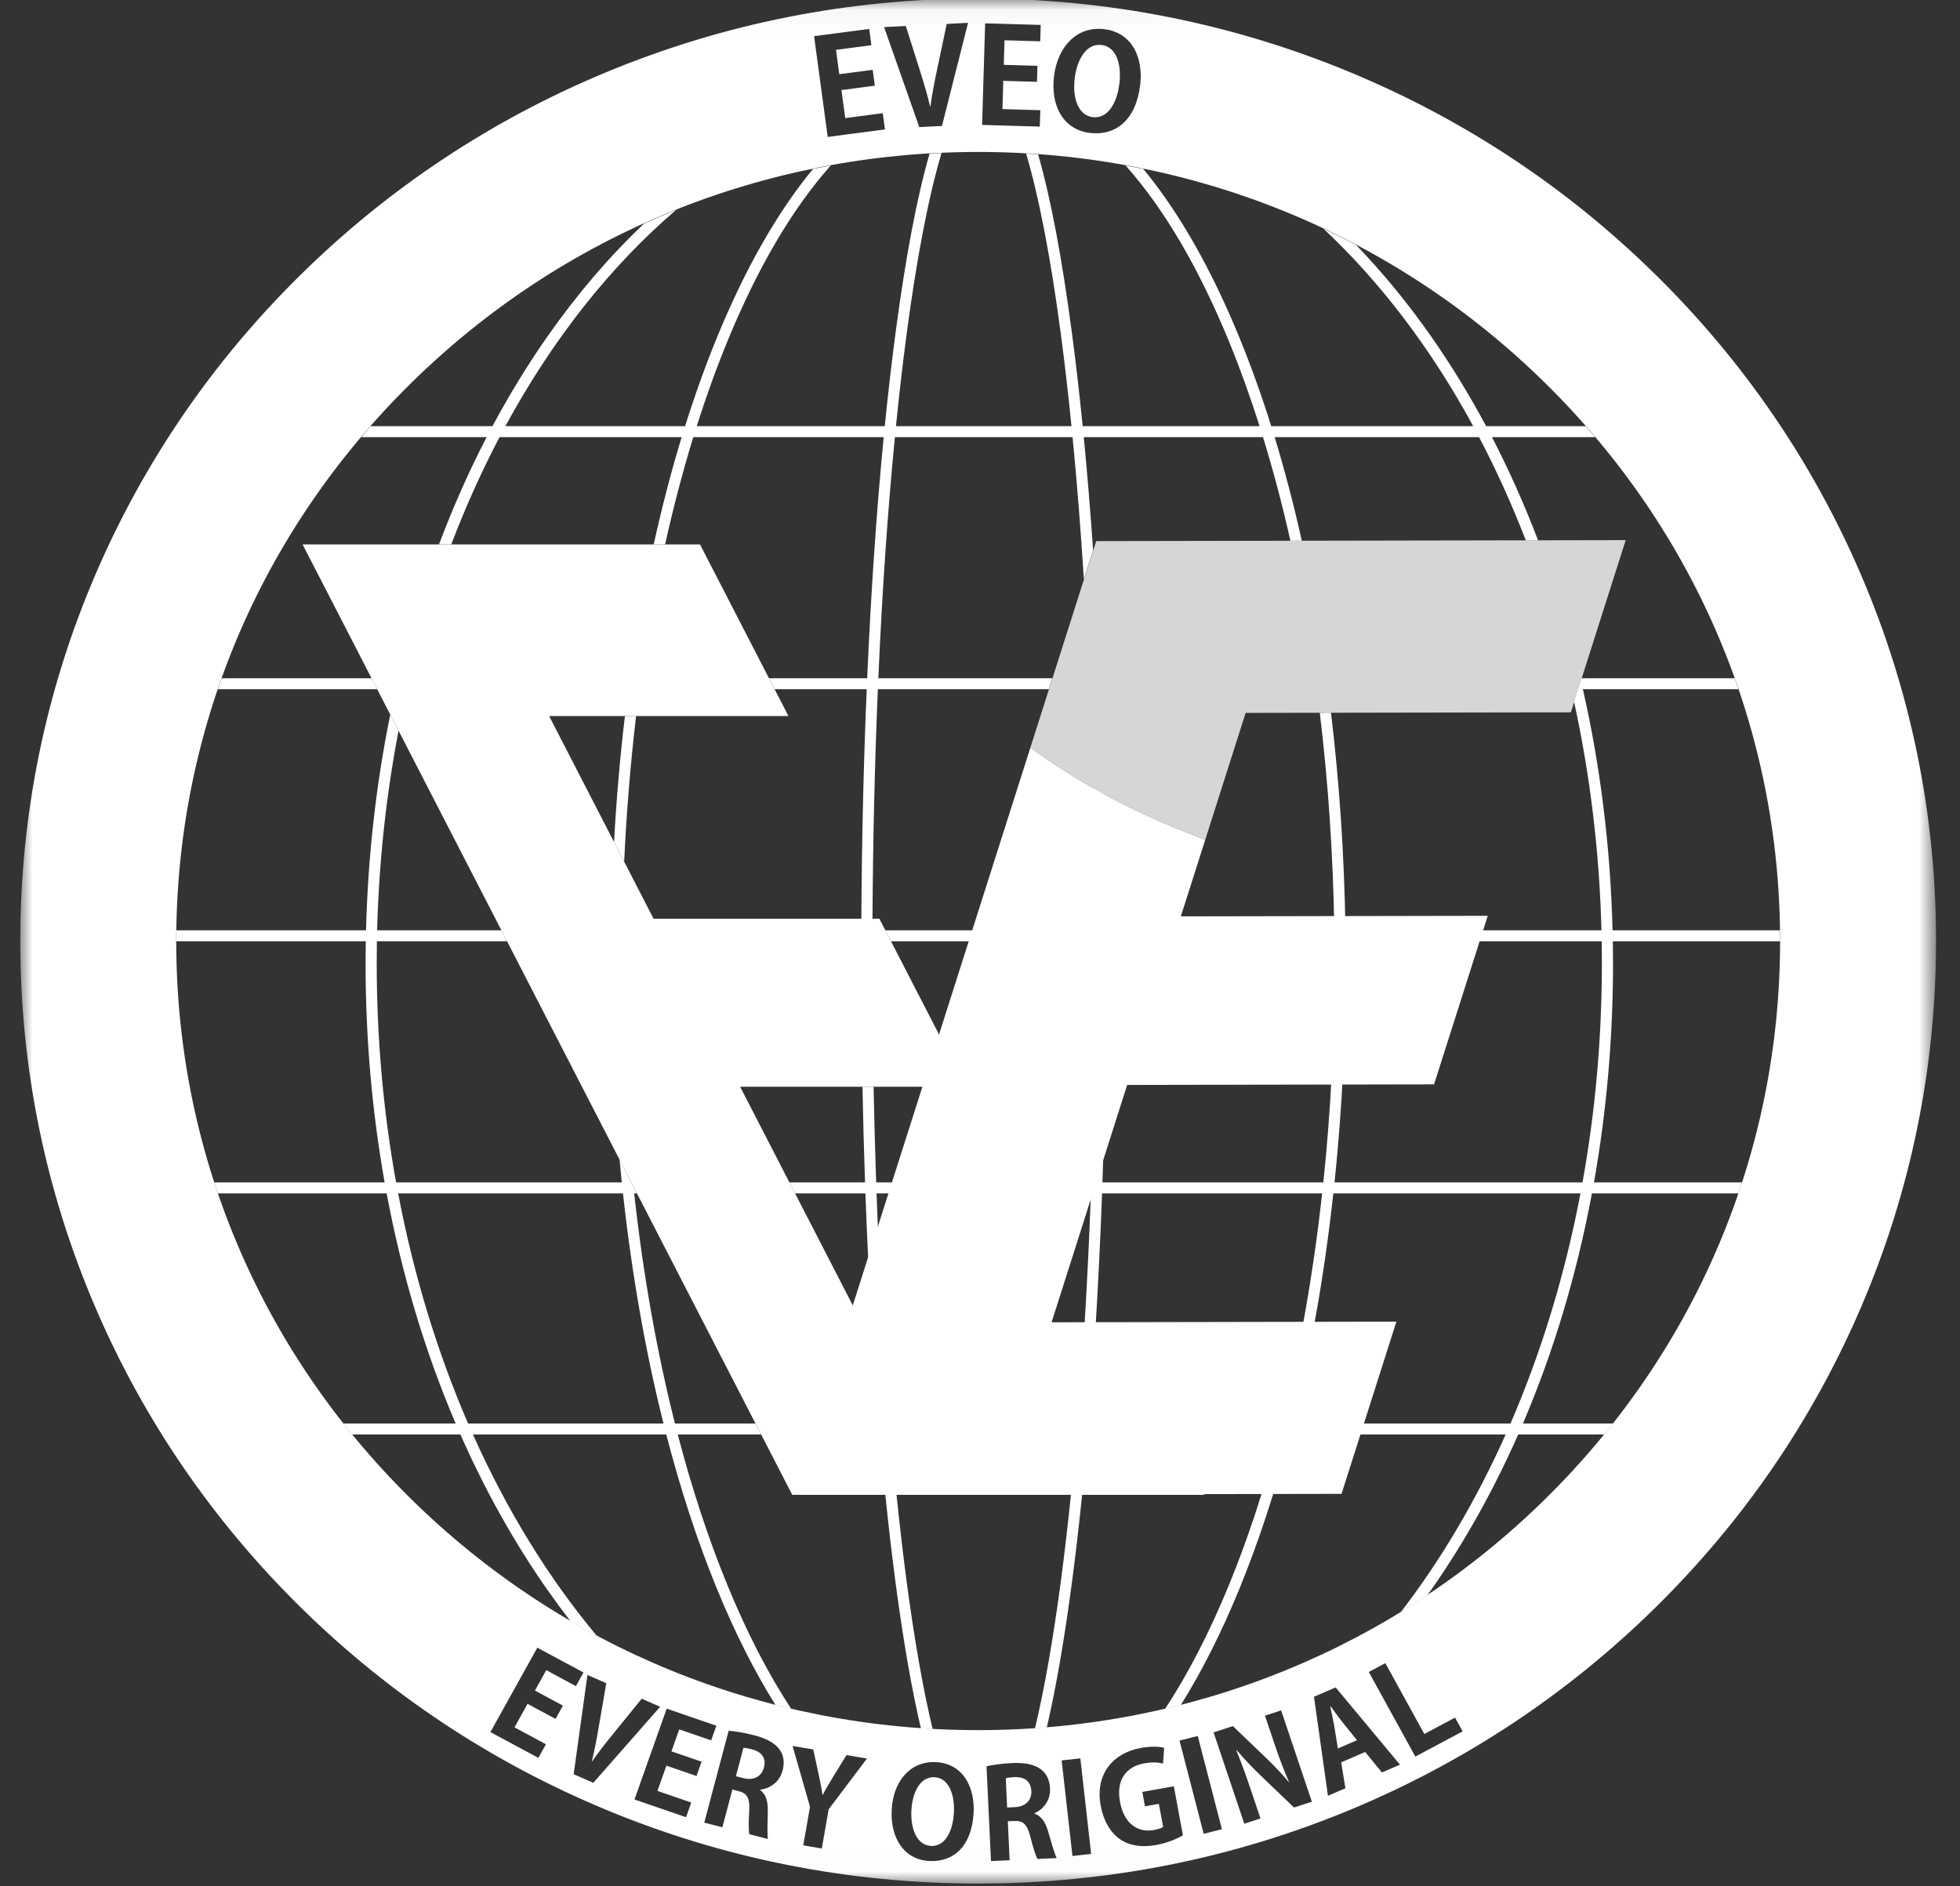 <?xml version="1.0" encoding="UTF-8"?>
<svg width="80px" height="77px" viewBox="0 0 80 77" version="1.1" xmlns="http://www.w3.org/2000/svg" xmlns:xlink="http://www.w3.org/1999/xlink">
    <rect x="0" y="0" width="80" height="77" fill="#333333" stroke="none"/>
    <!-- Generator: Sketch 54 (76480) - https://sketchapp.com -->
    <title>eveo</title>
    <desc>Created with Sketch.</desc>
    <defs>
        <polygon id="path-1" points="0 0.035 78.194 0.035 78.194 76.988 0 76.988"></polygon>
    </defs>
    <g id="web" stroke="none" stroke-width="1" fill="none" fill-rule="evenodd">
        <g id="eveo" transform="translate(0, -1)">
            <g id="Group-17-Copy">
                <g id="Group-16">
                    <g id="Group-35" transform="translate(0.828, 0.816)">
                        <g id="Group-34" transform="translate(0, 0)">
                            <path d="M43.778,4.967 C44.377,5.036 44.765,4.412 44.863,3.581 C44.952,2.825 44.747,2.09 44.131,2.02 C43.5,1.947 43.126,2.633 43.037,3.388 C42.941,4.198 43.184,4.899 43.778,4.967" id="Fill-1" fill="#FFFFFF"></path>
                            <path d="M37.315,72.735 C36.714,72.707 36.406,73.378 36.371,74.097 C36.334,74.867 36.608,75.514 37.173,75.54 C37.743,75.567 38.069,74.954 38.107,74.163 C38.142,73.444 37.9,72.763 37.315,72.735" id="Fill-3" fill="#FFFFFF"></path>
                            <path d="M29.864,71.596 C29.699,71.553 29.581,71.533 29.515,71.538 L29.209,72.694 L29.515,72.773 C29.937,72.881 30.257,72.704 30.352,72.344 C30.482,71.854 30.135,71.665 29.864,71.596" id="Fill-5" fill="#FFFFFF"></path>
                            <path d="M53.467,69.846 C53.52,70.09 53.59,70.411 53.631,70.645 L53.78,71.562 L54.559,71.225 L53.975,70.501 C53.818,70.302 53.627,70.038 53.481,69.839 L53.467,69.846 Z" id="Fill-7" fill="#FFFFFF"></path>
                            <path d="M40.575,72.731 C40.404,72.739 40.286,72.754 40.224,72.778 L40.28,73.971 L40.597,73.957 C41.032,73.937 41.285,73.675 41.267,73.303 C41.243,72.798 40.855,72.718 40.575,72.731" id="Fill-9" fill="#FFFFFF"></path>
                            <g id="Group-13" transform="translate(0, 0.088)">
                                <mask id="mask-2" fill="white">
                                    <use xlink:href="#path-1"></use>
                                </mask>
                                <g id="Clip-12"></g>
                                <path d="M62.242,61.29 C56.06,67.374 47.84,70.725 39.097,70.725 C30.354,70.725 22.134,67.374 15.952,61.29 C9.769,55.206 6.365,47.116 6.365,38.512 C6.365,29.907 9.769,21.818 15.952,15.734 C22.134,9.65 30.354,6.299 39.097,6.299 C47.84,6.299 56.06,9.65 62.242,15.734 C68.424,21.818 71.829,29.907 71.829,38.512 C71.829,47.116 68.424,55.206 62.242,61.29 L62.242,61.29 Z M56.941,71.805 L55.041,68.351 L55.717,67.991 L57.308,70.883 L58.562,70.215 L58.871,70.776 L56.941,71.805 Z M55.578,72.453 L54.893,71.617 L53.914,72.04 L54.087,73.098 L53.374,73.406 L52.804,69.363 L53.687,68.981 L56.314,72.135 L55.578,72.453 Z M51.989,73.884 L50.658,72.607 C50.327,72.29 49.95,71.902 49.656,71.546 L49.636,71.553 C49.821,72.003 50.011,72.522 50.235,73.186 L50.62,74.33 L49.96,74.545 L48.706,70.818 L49.494,70.561 L50.8,71.813 C51.128,72.121 51.493,72.507 51.776,72.845 L51.786,72.842 C51.582,72.381 51.384,71.86 51.18,71.254 L50.803,70.134 L51.463,69.919 L52.718,73.647 L51.989,73.884 Z M48.302,74.957 L47.316,71.152 L48.06,70.965 L49.046,74.77 L48.302,74.957 Z M46.372,75.412 C45.775,75.519 45.293,75.45 44.901,75.188 C44.504,74.922 44.212,74.429 44.099,73.816 C43.857,72.51 44.611,71.654 45.739,71.452 C46.137,71.38 46.482,71.391 46.688,71.448 L46.643,72.089 C46.449,72.041 46.214,72.021 45.866,72.083 C45.167,72.208 44.714,72.725 44.887,73.659 C45.053,74.554 45.621,74.919 46.27,74.803 C46.453,74.77 46.586,74.72 46.647,74.678 L46.472,73.734 L45.906,73.835 L45.797,73.247 L47.084,73.017 L47.454,75.021 C47.24,75.148 46.816,75.333 46.372,75.412 L46.372,75.412 Z M42.945,75.863 L42.505,71.961 L43.268,71.878 L43.708,75.78 L42.945,75.863 Z M41.517,75.984 C41.455,75.874 41.34,75.537 41.224,75.067 C41.097,74.567 40.929,74.416 40.566,74.433 L40.307,74.444 L40.382,76.036 L39.62,76.07 L39.438,72.199 C39.7,72.141 40.071,72.088 40.46,72.07 C40.963,72.047 41.981,72.062 42.031,73.113 C42.053,73.593 41.759,73.959 41.393,74.119 L41.393,74.134 C41.678,74.228 41.846,74.487 41.958,74.88 C42.094,75.339 42.22,75.804 42.305,75.948 L41.517,75.984 Z M38.912,74.082 C38.845,75.449 38.107,76.114 37.117,76.068 C36.065,76.019 35.512,75.124 35.567,73.986 C35.624,72.813 36.324,71.982 37.365,72.031 C38.469,72.083 38.962,73.036 38.912,74.082 L38.912,74.082 Z M32.995,73.957 L32.715,75.558 L31.958,75.429 L32.234,73.854 L31.521,71.371 L32.365,71.513 L32.587,72.531 C32.651,72.826 32.7,73.083 32.746,73.366 L32.756,73.368 C32.877,73.124 33.019,72.889 33.18,72.626 L33.724,71.744 L34.558,71.885 L32.995,73.957 Z M31.112,72.382 C30.989,72.846 30.597,73.11 30.199,73.156 L30.196,73.17 C30.439,73.344 30.521,73.639 30.51,74.048 C30.501,74.526 30.481,75.006 30.518,75.169 L29.755,74.973 C29.729,74.85 29.721,74.495 29.753,74.012 C29.782,73.497 29.667,73.304 29.316,73.214 L29.065,73.149 L28.656,74.691 L27.918,74.501 L28.913,70.751 C29.18,70.772 29.551,70.83 29.927,70.927 C30.414,71.052 31.382,71.364 31.112,72.382 L31.112,72.382 Z M27.601,72.597 L26.372,72.175 L26.006,73.206 L27.387,73.681 L27.175,74.279 L25.069,73.556 L26.384,69.848 L28.411,70.544 L28.199,71.142 L26.896,70.694 L26.579,71.591 L27.808,72.013 L27.601,72.597 Z M23.389,72.875 L22.587,72.525 L23.15,68.473 L23.918,68.809 L23.614,70.576 C23.532,71.049 23.447,71.526 23.327,71.993 L23.341,71.999 C23.615,71.605 23.922,71.214 24.226,70.844 L25.364,69.442 L26.117,69.771 L23.389,72.875 Z M21.847,70.267 L20.704,69.652 L20.172,70.611 L21.455,71.302 L21.146,71.857 L19.189,70.804 L21.104,67.359 L22.988,68.372 L22.679,68.928 L21.469,68.277 L21.006,69.11 L22.148,69.725 L21.847,70.267 Z M34.65,1.278 L34.739,1.941 L33.294,2.131 L33.428,3.125 L34.792,2.947 L34.88,3.594 L33.516,3.773 L33.671,4.917 L35.203,4.717 L35.293,5.38 L32.956,5.686 L32.4,1.573 L34.65,1.278 Z M36.144,1.157 L36.716,2.965 C36.868,3.449 37.019,3.939 37.133,4.436 L37.149,4.435 C37.217,3.934 37.316,3.421 37.422,2.929 L37.814,1.072 L38.685,1.028 L37.619,5.238 L36.694,5.285 L35.257,1.202 L36.144,1.157 Z M39.382,1.048 L41.65,1.114 L41.63,1.782 L40.173,1.74 L40.142,2.743 L41.517,2.783 L41.498,3.436 L40.123,3.396 L40.088,4.55 L41.633,4.595 L41.613,5.264 L39.257,5.195 L39.382,1.048 Z M42.191,3.219 C42.337,1.987 43.135,1.16 44.23,1.285 C45.389,1.418 45.84,2.459 45.711,3.557 C45.541,4.994 44.714,5.643 43.674,5.524 C42.569,5.397 42.05,4.414 42.191,3.219 L42.191,3.219 Z M75.12,23.534 C73.151,18.952 70.332,14.837 66.742,11.305 C63.153,7.772 58.972,4.998 54.316,3.06 C49.494,1.053 44.374,0.035 39.097,0.035 C33.82,0.035 28.7,1.053 23.878,3.06 C19.222,4.998 15.041,7.772 11.451,11.305 C7.862,14.837 5.043,18.952 3.074,23.534 C1.034,28.28 -3.76102944e-05,33.319 -3.76102944e-05,38.512 C-3.76102944e-05,43.705 1.034,48.744 3.074,53.49 C5.043,58.072 7.862,62.186 11.451,65.719 C15.041,69.251 19.222,72.025 23.878,73.963 C28.7,75.971 33.82,76.988 39.097,76.988 C44.374,76.988 49.494,75.971 54.316,73.963 C58.972,72.025 63.153,69.251 66.742,65.719 C70.332,62.186 73.151,58.072 75.12,53.49 C77.16,48.744 78.194,43.705 78.194,38.512 C78.194,33.319 77.16,28.28 75.12,23.534 L75.12,23.534 Z" id="Fill-11" fill="#FFFFFF" mask="url(#mask-2)"></path>
                            </g>
                            <path d="M18.278,58.295 C17.03,55.409 16.059,52.252 15.422,48.9 L24.599,48.9 C24.963,52.209 25.518,55.367 26.253,58.295 L18.278,58.295 Z M26.835,58.743 L30.239,58.743 L30.009,58.295 L26.721,58.295 C25.982,55.371 25.422,52.212 25.056,48.9 L25.169,48.9 L24.461,47.525 C24.49,47.835 24.519,48.145 24.551,48.452 L15.339,48.452 C14.822,45.591 14.548,42.593 14.548,39.504 C14.548,39.205 14.55,38.907 14.555,38.609 L19.868,38.609 L19.638,38.162 L14.565,38.162 C14.638,35.352 14.938,32.624 15.44,30.014 L15.101,29.356 C14.523,32.192 14.189,35.145 14.112,38.162 L6.37,38.162 C6.368,38.311 6.365,38.46 6.365,38.609 L14.101,38.609 C14.096,38.907 14.093,39.205 14.093,39.504 C14.093,42.562 14.358,45.562 14.871,48.452 L7.915,48.452 C7.964,48.602 8.013,48.751 8.064,48.9 L14.953,48.9 C15.573,52.208 16.519,55.367 17.77,58.295 L13.183,58.295 C13.301,58.445 13.422,58.594 13.543,58.743 L17.964,58.743 C18.968,61.018 20.158,63.15 21.523,65.098 C21.827,65.531 22.137,65.952 22.453,66.361 C22.808,66.568 23.167,66.768 23.529,66.961 C21.567,64.611 19.859,61.839 18.475,58.743 L26.366,58.743 C26.952,61.002 27.644,63.119 28.439,65.055 C29.174,66.847 29.974,68.428 30.826,69.789 C31.039,69.843 31.252,69.895 31.466,69.945 C30.528,68.516 29.655,66.826 28.86,64.888 C28.086,63.001 27.409,60.94 26.835,58.743 L26.835,58.743 Z" id="Fill-14" fill="#FFFFFF"></path>
                            <path d="M14.337,27.872 L8.22,27.872 C8.167,28.02 8.115,28.17 8.064,28.319 L14.567,28.319 L14.337,27.872 Z" id="Fill-16" fill="#FFFFFF"></path>
                            <path d="M25.136,29.415 L24.679,29.415 C24.48,31.091 24.331,32.808 24.234,34.555 L24.648,35.359 C24.743,33.334 24.906,31.347 25.136,29.415" id="Fill-18" fill="#FFFFFF"></path>
                            <path d="M35.022,27.872 C35.177,24.358 35.404,21.043 35.698,18.029 L42.951,18.029 C43.129,19.858 43.283,21.799 43.411,23.828 L43.646,23.09 L43.788,22.646 C43.677,21.044 43.55,19.5 43.407,18.029 L50.723,18.029 C51.139,19.38 51.512,20.793 51.842,22.259 L52.307,22.258 C51.98,20.794 51.61,19.381 51.199,18.029 L59.542,18.029 C60.244,19.364 60.881,20.772 61.449,22.242 L61.95,22.241 C61.394,20.783 60.766,19.375 60.068,18.029 L64.279,18.029 C64.152,17.879 64.026,17.729 63.896,17.581 L59.83,17.581 C59.143,16.299 58.393,15.071 57.58,13.91 C56.622,12.543 55.599,11.299 54.516,10.177 C54.078,9.946 53.635,9.727 53.187,9.517 C55.525,11.703 57.594,14.433 59.303,17.581 L51.059,17.581 C50.661,16.314 50.226,15.101 49.755,13.953 C48.594,11.122 47.271,8.815 45.835,7.078 C45.595,7.029 45.354,6.982 45.113,6.938 C46.681,8.701 48.099,11.112 49.334,14.121 C49.784,15.218 50.2,16.374 50.584,17.581 L43.363,17.581 C43.23,16.253 43.084,14.983 42.925,13.784 C42.514,10.682 42.052,8.247 41.543,6.484 C41.38,6.473 41.217,6.464 41.054,6.455 C41.583,8.24 42.061,10.722 42.474,13.842 C42.631,15.023 42.775,16.274 42.906,17.581 L35.742,17.581 C35.874,16.274 36.018,15.023 36.174,13.842 C36.59,10.707 37.07,8.217 37.602,6.43 C37.439,6.438 37.276,6.447 37.114,6.456 C36.601,8.221 36.137,10.666 35.723,13.784 C35.565,14.983 35.418,16.253 35.285,17.581 L27.61,17.581 C27.993,16.374 28.41,15.218 28.86,14.121 C30.094,11.112 31.513,8.701 33.081,6.938 C32.839,6.982 32.599,7.029 32.359,7.078 C30.923,8.815 29.6,11.122 28.439,13.953 C27.968,15.101 27.533,16.314 27.135,17.581 L19.8,17.581 C21.715,14.053 24.082,11.05 26.773,8.75 C26.333,8.926 25.897,9.112 25.465,9.307 C24.054,10.642 22.736,12.179 21.523,13.91 C20.71,15.071 19.96,16.299 19.273,17.581 L14.298,17.581 C14.168,17.729 14.041,17.879 13.915,18.029 L19.035,18.029 C18.31,19.427 17.662,20.89 17.091,22.408 L17.591,22.408 C18.174,20.878 18.833,19.414 19.561,18.029 L26.995,18.029 C26.569,19.426 26.189,20.89 25.854,22.408 L26.319,22.408 C26.657,20.889 27.041,19.425 27.47,18.029 L35.241,18.029 C34.948,21.045 34.721,24.359 34.567,27.872 L30.559,27.872 L30.789,28.319 L34.548,28.319 C34.421,31.324 34.347,34.469 34.329,37.688 L34.784,37.688 C34.802,34.468 34.876,31.323 35.003,28.319 L41.981,28.319 L42.123,27.872 L35.022,27.872 Z" id="Fill-20" fill="#FFFFFF"></path>
                            <path d="M63.764,48.452 L53.643,48.452 C53.944,45.563 54.099,42.562 54.099,39.504 C54.099,39.205 54.098,38.907 54.095,38.609 L64.547,38.609 C64.553,38.907 64.555,39.205 64.555,39.504 C64.555,42.593 64.281,45.591 63.764,48.452 L63.764,48.452 Z M60.825,58.295 L51.941,58.295 C52.675,55.367 53.231,52.209 53.594,48.9 L63.681,48.9 C63.044,52.251 62.073,55.409 60.825,58.295 L60.825,58.295 Z M44.169,48.452 C44.272,45.494 44.325,42.418 44.325,39.281 C44.325,39.056 44.324,38.833 44.324,38.609 L53.64,38.609 C53.643,38.907 53.644,39.205 53.644,39.504 C53.644,42.564 53.488,45.564 53.186,48.452 L44.169,48.452 Z M65.01,39.504 C65.01,39.205 65.007,38.907 65.002,38.609 L71.829,38.609 C71.829,38.46 71.826,38.311 71.824,38.162 L64.991,38.162 C64.905,34.775 64.494,31.47 63.78,28.319 L70.13,28.319 C70.079,28.17 70.027,28.02 69.974,27.872 L63.725,27.872 L63.419,28.83 C64.068,31.795 64.454,34.924 64.538,38.162 L54.088,38.162 C54.043,35.118 53.842,32.14 53.498,29.281 L53.041,29.282 C53.387,32.139 53.588,35.117 53.633,38.162 L44.322,38.162 C44.315,36.281 44.288,34.427 44.243,32.609 C44.088,32.525 43.933,32.442 43.782,32.356 C43.83,34.255 43.86,36.194 43.868,38.162 L35.309,38.162 L35.539,38.609 L43.869,38.609 C43.87,38.833 43.87,39.056 43.87,39.281 C43.87,42.419 43.817,45.495 43.715,48.452 L34.934,48.452 C34.889,47.172 34.855,45.868 34.829,44.548 L34.375,44.548 C34.4,45.868 34.435,47.172 34.479,48.452 L31.393,48.452 L31.623,48.9 L34.495,48.9 C34.561,50.719 34.647,52.489 34.75,54.201 L35.205,54.201 C35.102,52.489 35.016,50.719 34.949,48.9 L43.699,48.9 C43.632,50.719 43.546,52.489 43.443,54.201 L43.898,54.201 C44.001,52.489 44.087,50.719 44.154,48.9 L53.137,48.9 C52.772,52.212 52.212,55.371 51.473,58.295 L46.818,58.295 L47.049,58.743 L51.359,58.743 C50.784,60.94 50.107,63.001 49.334,64.888 C48.538,66.826 47.666,68.516 46.727,69.945 C46.942,69.895 47.155,69.843 47.368,69.789 C48.22,68.428 49.02,66.847 49.755,65.055 C50.549,63.119 51.242,61.002 51.828,58.743 L60.628,58.743 C59.429,61.426 57.986,63.866 56.345,65.999 C56.712,65.774 57.075,65.542 57.433,65.303 C57.482,65.234 57.531,65.167 57.58,65.098 C58.945,63.15 60.135,61.018 61.139,58.743 L64.651,58.743 C64.772,58.594 64.893,58.445 65.011,58.295 L61.333,58.295 C62.584,55.367 63.53,52.208 64.149,48.9 L70.13,48.9 C70.181,48.751 70.23,48.602 70.278,48.452 L64.232,48.452 C64.745,45.562 65.01,42.562 65.01,39.504 L65.01,39.504 Z" id="Fill-22" fill="#FFFFFF"></path>
                            <path d="M42.474,64.719 C42.157,67.111 41.802,69.126 41.416,70.742 C41.577,70.731 41.737,70.718 41.898,70.705 C42.269,69.117 42.612,67.141 42.925,64.777 C43.075,63.647 43.213,62.454 43.34,61.208 L42.883,61.208 C42.758,62.433 42.621,63.607 42.474,64.719" id="Fill-24" fill="#FFFFFF"></path>
                            <path d="M35.765,61.208 L35.308,61.208 C35.435,62.454 35.574,63.647 35.723,64.777 C36.039,67.159 36.385,69.147 36.759,70.741 C36.919,70.752 37.079,70.761 37.239,70.77 C36.85,69.15 36.493,67.125 36.174,64.719 C36.027,63.607 35.891,62.433 35.765,61.208" id="Fill-26" fill="#FFFFFF"></path>
                            <polygon id="Fill-28" fill="#FFFFFF" points="44.709 54.201 34.354 54.201 29.381 44.548 38.598 44.548 35.065 37.688 25.848 37.688 21.586 29.415 31.354 29.415 27.744 22.408 11.522 22.408 31.509 61.208 48.319 61.208"></polygon>
                            <path d="M47.474,34.118 C45.38,33.281 43.472,32.268 41.804,31.11 L41.227,30.709 L31.517,61.208 L53.929,61.167 L56.167,54.138 L42.094,54.164 L45.179,44.474 L57.705,44.451 L59.896,37.57 L47.37,37.593 L48.363,34.473 L47.474,34.118 Z" id="Fill-30" fill="#FFFFFF"></path>
                            <path d="M47.474,34.118 L48.363,34.473 L50.014,29.287 L63.289,29.263 L65.527,22.234 L43.915,22.274 L43.653,23.09 L41.227,30.709 L41.804,31.11 C43.472,32.268 45.38,33.281 47.474,34.118" id="Fill-32" fill="#FFFFFF" opacity="0.8"></path>
                        </g>
                    </g>
                </g>
            </g>
        </g>
    </g>
</svg>
